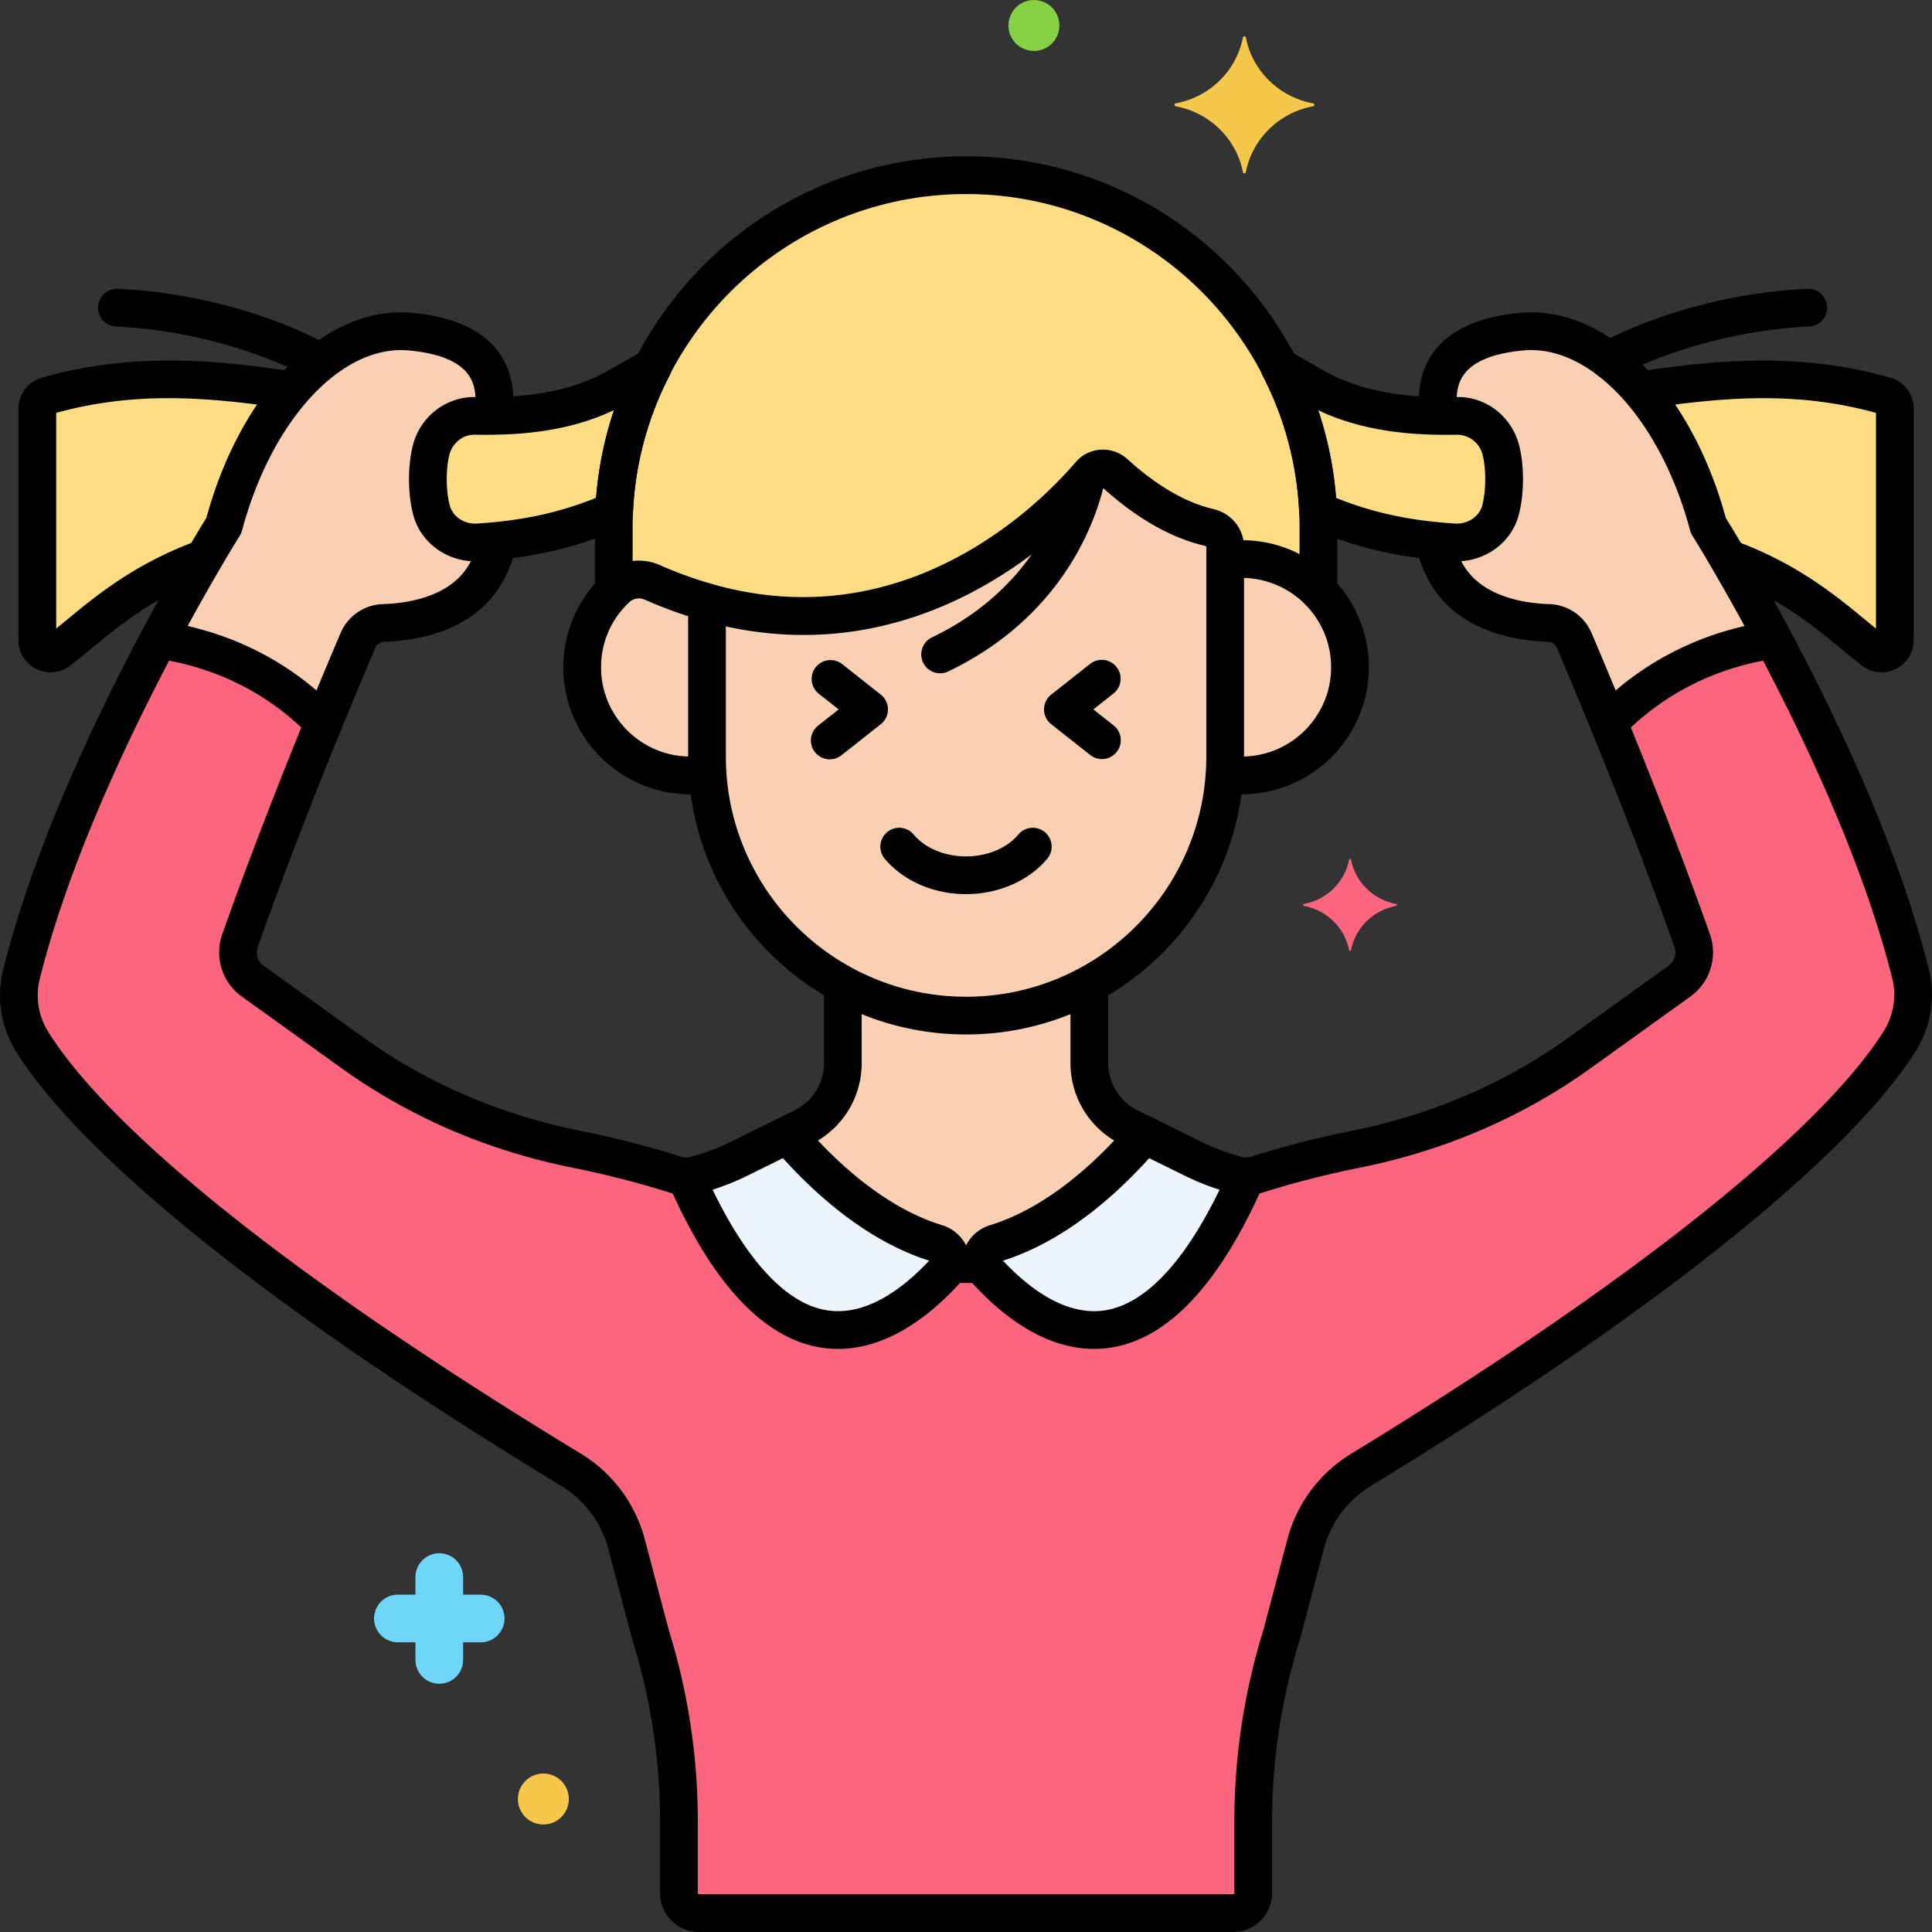 <svg xmlns="http://www.w3.org/2000/svg" xml:space="preserve" viewBox="0 0 512 512">
    <rect x="0" y="0" width="512" height="512" fill="#333333" stroke="none"/>
    <g transform="scale(2)">
        <path fill="#fcdd86" d="M198.871 59.629c-.684-2.657-3.077-4.562-5.82-4.523-6.587.094-13.135-.545-18.95-3.868l-4.586-2.621a46.224 46.224 0 0 1 5.124 19.055c6.186 2.719 11.911 3.812 17.991 4.193 2.775.174 5.418-1.495 6.167-4.173.645-2.305.671-5.745.074-8.063zM81.899 51.238c-5.815 3.323-12.363 3.962-18.95 3.868-2.744-.039-5.136 1.865-5.82 4.523-.597 2.318-.571 5.758.075 8.064.75 2.677 3.393 4.347 6.167 4.173 6.087-.382 11.818-1.476 18.013-4.203A46.229 46.229 0 0 1 86.516 48.6l-4.617 2.638z"/>
        <path fill="#f9d0b4" d="M164.545 74.078c-.75 0-1.484.063-2.203.175v25.99c0 .774-.035 1.54-.087 2.302.747.12 1.508.2 2.29.2 7.916 0 14.333-6.417 14.333-14.333s-6.417-14.334-14.333-14.334z"/>
        <path fill="#f9d0b4" d="M160.23 69.892c-3.474-.805-7.692-2.817-12.527-7.21-.956-.869-2.431-.797-3.271.184-5.229 6.103-23.769 24.619-50.752 16.932v20.445c0 18.882 15.449 34.331 34.331 34.331 18.882 0 34.331-15.449 34.331-34.331V72.507c0-1.261-.883-2.33-2.112-2.615z"/>
        <path fill="#f9d0b4" d="M93.766 102.545a34.415 34.415 0 0 1-.086-2.302V79.798a55.982 55.982 0 0 1-7.261-2.637 4.366 4.366 0 0 0-4.747.815 14.258 14.258 0 0 0-4.528 10.435c0 7.916 6.417 14.333 14.333 14.333.781.001 1.542-.078 2.289-.199z"/>
        <path fill="#fcdd86" d="M128.011 23.213c-25.676 0-46.684 21.008-46.684 46.684v8.436c.117-.117.224-.243.344-.356a4.368 4.368 0 0 1 4.747-.816 55.982 55.982 0 0 0 7.261 2.637c26.983 7.686 45.524-10.83 50.752-16.932.841-.981 2.315-1.053 3.271-.184 4.835 4.393 9.053 6.405 12.527 7.21 1.229.285 2.112 1.354 2.112 2.615v1.746a14.287 14.287 0 0 1 12.353 4.039v-8.396c.001-25.675-21.007-46.683-46.683-46.683zm121.818 29.25c-10.92-3.14-21.14-2.463-32.458-.732 3.966 4.632 7.135 10.945 8.993 17.914 0 0 .994 1.583 2.607 4.335 9.903 3.588 15.204 9.182 19.312 12.25 1.155.862 2.793.038 2.793-1.403V54.145a1.746 1.746 0 0 0-1.247-1.682zm-243.636 0a1.744 1.744 0 0 0-1.246 1.682v30.682c0 1.441 1.639 2.265 2.793 1.403 4.108-3.068 9.409-8.662 19.312-12.25 1.612-2.752 2.607-4.335 2.607-4.335 1.858-6.969 5.027-13.282 8.993-17.914-11.319-1.732-21.539-2.408-32.459.732z"/>
        <path fill="#f9d0b4" d="M253.162 129.063c-6.937-27.821-26.798-59.419-26.798-59.419-3.954-14.827-13.839-26.689-24.712-25.7-10.305.937-11.761 6.374-10.934 11.16.776.013 1.554.013 2.333.002 2.744-.039 5.136 1.865 5.82 4.523.597 2.318.571 5.758-.075 8.064-.75 2.677-3.393 4.347-6.167 4.173a68.106 68.106 0 0 1-2.583-.214c.411 2.156 1.364 4.287 2.709 5.902 3.429 4.114 9.236 4.899 12.472 4.993a3.78 3.78 0 0 1 3.362 2.306c8.264 19.44 13.476 33.678 15.638 39.797a4.668 4.668 0 0 1-1.679 5.348l-13.173 9.468c-8.899 6.396-19.099 10.7-29.847 12.84a127.231 127.231 0 0 0-13.048 3.355 4.39 4.39 0 0 1-2.396.094 30.199 30.199 0 0 1-5.951-2.191l-6.467-3.189c-4.457 5.219-11.419 11.812-19.777 14.37-1.271.389-1.979 1.567-1.94 2.76h-3.874c.039-1.192-.669-2.37-1.94-2.76-8.358-2.558-15.32-9.151-19.777-14.37l-6.467 3.189a30.176 30.176 0 0 1-5.951 2.191 4.388 4.388 0 0 1-2.396-.094 127.304 127.304 0 0 0-13.048-3.355c-10.748-2.14-20.948-6.444-29.847-12.84l-13.173-9.468a4.668 4.668 0 0 1-1.679-5.348c2.161-6.119 7.374-20.356 15.638-39.797a3.778 3.778 0 0 1 3.361-2.306c3.236-.094 9.043-.879 12.472-4.993 1.346-1.616 2.299-3.747 2.71-5.904-.863.087-1.73.162-2.605.217-2.775.174-5.418-1.495-6.167-4.173-.646-2.306-.671-5.746-.075-8.064.684-2.657 3.077-4.562 5.82-4.523.786.011 1.571.011 2.355-.002.827-4.785-.629-10.223-10.934-11.159-10.873-.988-20.758 10.873-24.712 25.7 0 0-19.906 31.668-26.822 59.512a11.506 11.506 0 0 0 1.394 8.823c4.956 8.031 20.802 25.999 71.384 56.74a16.546 16.546 0 0 1 7.417 9.91l3.147 11.921a83.323 83.323 0 0 1 3.786 24.834v9.469a2.646 2.646 0 0 0 2.646 2.646h70.801a2.646 2.646 0 0 0 2.646-2.646v-9.469a83.323 83.323 0 0 1 3.786-24.834l3.147-11.921a16.542 16.542 0 0 1 7.379-9.885c50.328-30.763 66.294-48.74 71.345-56.77a11.515 11.515 0 0 0 1.446-8.913z"/>
        <path fill="#f9d0b4" d="M149.664 149.387a9.543 9.543 0 0 1-5.323-8.561v-10.411c-9.952 5.424-22.262 5.667-32.659 0v10.411a9.547 9.547 0 0 1-5.323 8.561l-2.001.987c4.457 5.219 11.419 11.812 19.777 14.37 1.271.389 1.979 1.567 1.94 2.76h3.874c-.039-1.192.669-2.37 1.94-2.76 8.358-2.558 15.32-9.151 19.777-14.37l-2.002-.987z"/>
        <path fill="#fc657e" d="M253.162 129.063c-3.907-15.669-11.913-32.534-18.162-44.28-5.331.742-14.258 3.179-21.849 11.013 5.649 13.826 9.344 23.95 11.076 28.852a4.668 4.668 0 0 1-1.679 5.348l-13.173 9.468c-8.899 6.396-19.099 10.7-29.847 12.84a127.231 127.231 0 0 0-13.048 3.355 4.39 4.39 0 0 1-2.396.094 30.199 30.199 0 0 1-5.951-2.191l-6.467-3.189c-4.457 5.219-11.419 11.812-19.777 14.37-1.271.389-1.979 1.567-1.94 2.76h-3.874c.039-1.192-.669-2.37-1.94-2.76-8.358-2.558-15.32-9.151-19.777-14.37l-6.467 3.189a30.176 30.176 0 0 1-5.951 2.191 4.388 4.388 0 0 1-2.396-.094 127.231 127.231 0 0 0-13.048-3.355c-10.748-2.14-20.948-6.444-29.847-12.84l-13.173-9.468a4.668 4.668 0 0 1-1.679-5.348c1.732-4.902 5.427-15.026 11.076-28.852-7.591-7.834-16.519-10.271-21.849-11.013-6.264 11.769-14.289 28.678-18.188 44.374a11.506 11.506 0 0 0 1.394 8.823c4.956 8.031 20.802 25.999 71.384 56.74a16.546 16.546 0 0 1 7.417 9.91l3.147 11.921a83.323 83.323 0 0 1 3.786 24.834v9.469a2.646 2.646 0 0 0 2.646 2.646h70.801a2.646 2.646 0 0 0 2.646-2.646v-9.469a83.323 83.323 0 0 1 3.786-24.834l3.147-11.921a16.542 16.542 0 0 1 7.379-9.885c50.328-30.763 66.294-48.74 71.345-56.77a11.504 11.504 0 0 0 1.448-8.912z"/>
        <path fill="#edf4fc" d="M125.925 166.514a2.704 2.704 0 0 0-1.791-1.77c-8.358-2.558-15.32-9.151-19.777-14.37l-6.467 3.189a30.127 30.127 0 0 1-5.959 2.193 4.187 4.187 0 0 1-1.072.123c13.948 31.751 29.137 18.65 35.216 11.624l-.15-.989zm38.166-10.758a30.253 30.253 0 0 1-5.959-2.193l-6.467-3.189c-4.457 5.219-11.419 11.812-19.777 14.37-1.271.389-1.979 1.567-1.94 2.76 6.079 7.026 21.268 20.126 35.216-11.624-.36.002-.72-.035-1.073-.124z"/>
        <path fill="#fc657e" d="M184.993 119.778c-3.019-.562-5.399-2.894-5.973-5.851a.134.134 0 0 0-.265 0c-.574 2.958-2.954 5.289-5.973 5.851a.131.131 0 0 0 0 .26c3.019.562 5.399 2.894 5.973 5.851a.134.134 0 0 0 .265 0c.574-2.958 2.954-5.289 5.973-5.851a.131.131 0 0 0 0-.26z"/>
        <path fill="#f5c84c" d="M173.983 13.697c-4.498-.838-8.043-4.31-8.898-8.717a.2.2 0 0 0-.395 0c-.855 4.406-4.4 7.879-8.898 8.717a.195.195 0 0 0 0 .387c4.498.838 8.043 4.31 8.898 8.717a.2.2 0 0 0 .395 0c.855-4.406 4.4-7.879 8.898-8.717a.195.195 0 0 0 0-.387z"/>
        <path fill="#70d6f9" d="M63.694 211.302h-2.329v-2.33a3.156 3.156 0 1 0-6.314 0v2.33h-2.33a3.156 3.156 0 1 0 0 6.314h2.33v2.33a3.156 3.156 0 1 0 6.314 0v-2.33h2.329a3.156 3.156 0 1 0 0-6.314z"/>
        <circle cx="136.999" cy="3.377" r="3.377" fill="#87d147"/>
        <circle cx="71.999" cy="238.377" r="3.377" fill="#f5c84c"/>
        <path d="M138.455 110.269a2.5 2.5 0 0 0-3.522.31c-1.521 1.814-4.113 2.898-6.933 2.898s-5.412-1.083-6.933-2.898a2.5 2.5 0 0 0-3.832 3.212c2.459 2.934 6.484 4.686 10.765 4.686s8.305-1.752 10.765-4.686a2.501 2.501 0 0 0-.31-3.522zm26.09-38.69c-.592 0-1.199.034-1.802.1a2.5 2.5 0 1 0 .546 4.97c.423-.046.845-.07 1.256-.07 6.525 0 11.833 5.309 11.833 11.833s-5.309 11.833-11.833 11.833c-.403 0-.821-.026-1.277-.082a2.5 2.5 0 1 0-.595 4.965c.655.079 1.268.117 1.873.117 9.282 0 16.833-7.551 16.833-16.833s-7.552-16.833-16.834-16.833z"/>
        <path d="M160.794 67.457c-3.669-.85-7.508-3.08-11.41-6.625a4.814 4.814 0 0 0-3.536-1.246 4.72 4.72 0 0 0-3.315 1.653c-4.827 5.634-22.569 23.447-48.168 16.154a2.5 2.5 0 0 0-3.185 2.404v20.445c0 20.309 16.522 36.831 36.831 36.831s36.831-16.522 36.831-36.831V72.507c0-2.422-1.665-4.498-4.048-5.05zm-.952 32.786c0 17.552-14.279 31.831-31.831 31.831S96.18 117.795 96.18 100.243V83.004c26.473 5.785 44.677-12.185 49.996-18.333 4.492 4.047 9.03 6.623 13.49 7.656.087.02.176.083.176.18v27.736z"/>
        <path d="M85.409 79.448a58.59 58.59 0 0 0 7.586 2.754 2.5 2.5 0 1 0 1.369-4.809 53.656 53.656 0 0 1-6.936-2.519 6.85 6.85 0 0 0-7.468 1.278 16.87 16.87 0 0 0-5.318 12.259c0 9.282 7.551 16.833 16.833 16.833.593 0 1.193-.037 1.835-.112a2.5 2.5 0 1 0-.584-4.966c-.447.053-.856.078-1.251.078-6.525 0-11.833-5.309-11.833-11.833 0-3.293 1.328-6.352 3.738-8.612a1.866 1.866 0 0 1 2.029-.351z"/>
        <path d="M128.011 20.713c-27.12 0-49.184 22.064-49.184 49.184v7.634a2.5 2.5 0 1 0 5 0v-7.634c0-24.363 19.821-44.184 44.184-44.184s44.184 19.821 44.184 44.184v7.884a2.5 2.5 0 1 0 5 0v-7.884c0-27.12-22.064-49.184-49.184-49.184z"/>
        <path d="M201.292 59.006c-.984-3.824-4.392-6.479-8.277-6.399-5.538.076-11.97-.279-17.674-3.539l-4.586-2.621a2.5 2.5 0 0 0-3.461 3.318 43.509 43.509 0 0 1 4.848 18.026 2.5 2.5 0 0 0 1.491 2.17c5.904 2.596 11.715 3.953 18.84 4.4.185.012.369.018.553.018 3.796 0 7.184-2.458 8.178-6.011.766-2.737.803-6.587.088-9.362zm-4.903 8.013c-.411 1.468-1.939 2.462-3.603 2.352-5.948-.374-10.873-1.431-15.751-3.4a48.311 48.311 0 0 0-2.379-11.623c6.306 3.007 13.09 3.342 18.431 3.258a3.485 3.485 0 0 1 3.364 2.646c.492 1.914.465 4.886-.062 6.767zM250.52 50.06c-11.686-3.36-22.658-2.425-32.774-.914a2.5 2.5 0 0 0 .738 4.946c10.842-1.62 20.136-2.131 30.091.616V83.29c-.474-.381-.968-.79-1.478-1.21-3.698-3.053-8.763-7.234-16.611-10.203a2.501 2.501 0 0 0-1.769 4.677c7.074 2.676 11.578 6.394 15.197 9.382 1.008.832 1.96 1.618 2.872 2.298a4.234 4.234 0 0 0 2.538.849c.648 0 1.3-.15 1.906-.454a4.23 4.23 0 0 0 2.345-3.801V54.145c0-1.888-1.256-3.568-3.055-4.085zm-212.274-.919c-10.104-1.508-21.062-2.44-32.744.918-1.799.518-3.056 2.198-3.056 4.085v30.682c0 1.62.898 3.076 2.345 3.801a4.246 4.246 0 0 0 1.906.454c.896 0 1.786-.287 2.539-.849.911-.68 1.863-1.466 2.871-2.298 3.595-2.968 8.07-6.662 15.072-9.335 1.29-.492 1.937-1.937 1.444-3.227s-1.938-1.939-3.227-1.444c-7.77 2.965-12.8 7.118-16.473 10.15-.509.421-1.003.829-1.477 1.21V54.707c9.951-2.746 19.236-2.236 30.062-.62a2.5 2.5 0 0 0 .738-4.946z"/>
        <path d="M226.584 123.816c-2.36-6.681-7.538-20.754-15.694-39.941a6.298 6.298 0 0 0-5.59-3.828c-2.76-.08-7.811-.719-10.624-4.094-.923-1.108-1.648-2.585-2.041-4.161a2.5 2.5 0 1 0-4.851 1.209c.571 2.292 1.655 4.477 3.051 6.152 4.068 4.882 10.718 5.787 14.319 5.892.492.014.937.323 1.134.786 8.103 19.063 13.24 33.025 15.581 39.651.324.918.01 1.917-.78 2.485l-13.173 9.468c-8.516 6.121-18.231 10.299-28.876 12.419a128.956 128.956 0 0 0-13.314 3.423c-.36.114-.716.133-1.029.053a27.747 27.747 0 0 1-5.458-2.01l-6.467-3.188a2.5 2.5 0 1 0-2.211 4.485l6.467 3.188a32.751 32.751 0 0 0 6.444 2.373c.529.134 1.075.2 1.625.2.713 0 1.435-.112 2.138-.334a124.016 124.016 0 0 1 12.782-3.286c11.35-2.26 21.718-6.722 30.818-13.262l13.174-9.469a7.211 7.211 0 0 0 2.575-8.211z"/>
        <path d="M255.588 128.458c-6.661-26.711-24.679-56.234-26.908-59.823-4.664-17.058-15.83-28.213-27.254-27.181-5.226.475-8.995 2.108-11.204 4.854-1.806 2.245-2.506 5.092-2.081 8.462a2.5 2.5 0 0 0 4.961-.625c-.252-2.001.08-3.54 1.017-4.704 1.326-1.648 3.937-2.66 7.76-3.008 8.9-.808 18.169 9.225 22.07 23.854.064.242.166.474.299.686.196.313 19.731 31.592 26.49 58.693.586 2.352.171 4.894-1.138 6.976-4.906 7.799-20.593 25.442-70.533 55.968-4.22 2.58-7.235 6.621-8.492 11.38l-3.134 11.867a85.77 85.77 0 0 0-3.882 25.526v9.469a.146.146 0 0 1-.146.146H92.61a.146.146 0 0 1-.146-.146v-9.469a85.775 85.775 0 0 0-3.883-25.525l-3.134-11.868a18.96 18.96 0 0 0-8.536-11.408c-50.187-30.502-65.747-48.126-70.555-55.917-1.274-2.064-1.673-4.582-1.095-6.907C12 102.637 31.578 71.289 31.775 70.975c.133-.212.234-.443.299-.686 3.902-14.63 13.171-24.659 22.07-23.854 3.839.349 6.455 1.368 7.775 3.028.943 1.186 1.265 2.756.984 4.803a2.5 2.5 0 1 0 4.954.678c.469-3.424-.212-6.315-2.025-8.594-2.204-2.771-5.984-4.417-11.236-4.895-11.406-1.032-22.59 10.123-27.255 27.181C25.11 72.229 7.051 101.818.41 128.555c-.9 3.623-.283 7.537 1.693 10.738 5.043 8.173 21.132 26.519 72.213 57.563a13.98 13.98 0 0 1 6.298 8.412l3.147 11.92c.009.036.02.071.031.106a80.768 80.768 0 0 1 3.672 24.09v9.469a5.152 5.152 0 0 0 5.146 5.146h70.801a5.152 5.152 0 0 0 5.146-5.146v-9.469a80.759 80.759 0 0 1 3.672-24.09l.031-.106 3.147-11.92a13.978 13.978 0 0 1 6.266-8.39c50.81-31.058 67.019-49.402 72.158-57.572 2.03-3.228 2.67-7.181 1.757-10.848z"/>
        <path d="M106.599 149.268a2.5 2.5 0 0 0-3.348-1.137l-6.467 3.188a27.793 27.793 0 0 1-5.458 2.01c-.313.08-.669.061-1.029-.053a129.327 129.327 0 0 0-13.315-3.423c-10.645-2.12-20.36-6.298-28.876-12.419l-13.173-9.468a2.155 2.155 0 0 1-.781-2.485c2.341-6.626 7.478-20.589 15.581-39.651a1.283 1.283 0 0 1 1.134-.786c3.602-.105 10.251-1.01 14.319-5.892 1.449-1.739 2.553-4.008 3.108-6.392a2.5 2.5 0 1 0-4.869-1.135c-.382 1.639-1.121 3.175-2.08 4.326-2.813 3.375-7.864 4.015-10.624 4.095a6.297 6.297 0 0 0-5.59 3.828c-8.156 19.188-13.334 33.261-15.694 39.942a7.208 7.208 0 0 0 2.577 8.21l13.173 9.468c9.1 6.54 19.468 11.002 30.818 13.262a124.281 124.281 0 0 1 12.782 3.286 7.076 7.076 0 0 0 2.138.334 6.63 6.63 0 0 0 1.626-.2 32.766 32.766 0 0 0 6.443-2.373l6.467-3.188a2.5 2.5 0 0 0 1.138-3.347z"/>
        <path d="M154.114 149.869a2.5 2.5 0 0 0-1.343-1.738l-2.001-.986a7.001 7.001 0 0 1-3.929-6.318v-9.743a2.5 2.5 0 1 0-5 0v9.743c0 4.267 2.195 8.123 5.794 10.297-4.138 4.39-9.878 9.209-16.479 11.229a5.241 5.241 0 0 0-3.135 2.65H128a5.239 5.239 0 0 0-3.134-2.65c-6.601-2.021-12.342-6.839-16.479-11.229 3.599-2.174 5.794-6.031 5.794-10.297v-9.795a2.5 2.5 0 1 0-5 0v9.795a7.001 7.001 0 0 1-3.929 6.318l-2.001.986a2.497 2.497 0 0 0-.795 3.865c4.602 5.389 11.972 12.39 20.947 15.138.115.035.154.132.167.207a2.5 2.5 0 0 0 2.495 2.662h3.883a2.5 2.5 0 0 0 2.498-2.582c-.001-.054.005-.236.173-.287 8.974-2.748 16.344-9.749 20.946-15.138a2.497 2.497 0 0 0 .549-2.127zm-9.707-88.505a2.496 2.496 0 0 0-3.013 1.85c-1.028 4.295-4.83 14.964-17.905 21.246a2.5 2.5 0 1 0 2.165 4.507c15.01-7.211 19.408-19.599 20.602-24.59a2.499 2.499 0 0 0-1.849-3.013zm95.076-23.094c-16.177.794-27.098 7.016-27.555 7.28a2.5 2.5 0 1 0 2.505 4.329c.102-.059 10.317-5.878 25.296-6.614a2.502 2.502 0 0 0 2.375-2.62c-.069-1.38-1.265-2.45-2.621-2.375zM43.165 45.549c-.457-.264-11.378-6.485-27.555-7.28a2.51 2.51 0 0 0-2.62 2.375 2.5 2.5 0 0 0 2.375 2.62c14.904.732 25.197 6.557 25.299 6.615a2.502 2.502 0 0 0 2.501-4.33zm73.544 46.489-5.171-4.082a2.501 2.501 0 0 0-3.097 3.925l2.685 2.12-2.685 2.12a2.5 2.5 0 1 0 3.097 3.924l5.171-4.082a2.498 2.498 0 0 0 0-3.925zm30.851 4.082L144.875 94l2.685-2.12a2.5 2.5 0 0 0-3.097-3.925l-5.171 4.082a2.498 2.498 0 0 0 0 3.924l5.171 4.082a2.496 2.496 0 0 0 3.511-.413 2.499 2.499 0 0 0-.414-3.51zM44.122 93.505c-7.624-7.57-16.339-10.232-22.307-11.133a2.5 2.5 0 0 0-.746 4.944c5.231.789 12.865 3.119 19.53 9.736a2.494 2.494 0 0 0 1.762.726 2.5 2.5 0 0 0 1.761-4.273zm192.313-8.977a2.495 2.495 0 0 0-2.879-2.052c-5.78.97-14.224 3.665-21.626 10.999a2.501 2.501 0 0 0 3.52 3.552c6.47-6.411 13.867-8.77 18.934-9.62a2.5 2.5 0 0 0 2.051-2.879z"/>
        <path d="M127.531 165.843a2.501 2.501 0 0 0-3.528.231c-3.435 3.918-8.723 8.412-14.364 7.556-5.686-.857-11.305-7.155-16.25-18.213a2.5 2.5 0 1 0-4.565 2.041c5.756 12.872 12.508 19.977 20.069 21.117.715.108 1.434.162 2.156.162 5.574 0 11.309-3.202 16.713-9.365a2.502 2.502 0 0 0-.231-3.529z"/>
        <path d="M166.031 153.929a2.5 2.5 0 0 0-3.299 1.27c-4.964 11.179-10.608 17.551-16.323 18.429-5.63.869-10.895-3.588-14.321-7.475a2.5 2.5 0 1 0-3.751 3.305c5.383 6.107 11.09 9.279 16.638 9.279.734 0 1.466-.056 2.193-.167 7.589-1.165 14.363-8.345 20.134-21.341a2.502 2.502 0 0 0-1.271-3.3zM88.247 46.795a2.5 2.5 0 0 0-2.971-.366l-4.617 2.638c-5.704 3.26-12.131 3.623-17.674 3.539l-.121-.001c-3.838 0-7.182 2.617-8.156 6.4-.715 2.775-.678 6.625.088 9.361.995 3.554 4.382 6.012 8.178 6.012.184 0 .368-.006.553-.018 7.135-.448 12.952-1.808 18.863-4.41a2.5 2.5 0 0 0 1.49-2.169 43.535 43.535 0 0 1 4.856-18.034c.51-.983.31-2.185-.489-2.952zm-9.26 19.166c-4.885 1.975-9.817 3.035-15.773 3.409-1.676.113-3.192-.884-3.603-2.352-.527-1.881-.554-4.853-.061-6.767.403-1.564 1.762-2.646 3.316-2.646h.048c5.345.084 12.144-.252 18.457-3.271a48.36 48.36 0 0 0-2.384 11.627z"/>
    </g>
</svg>
